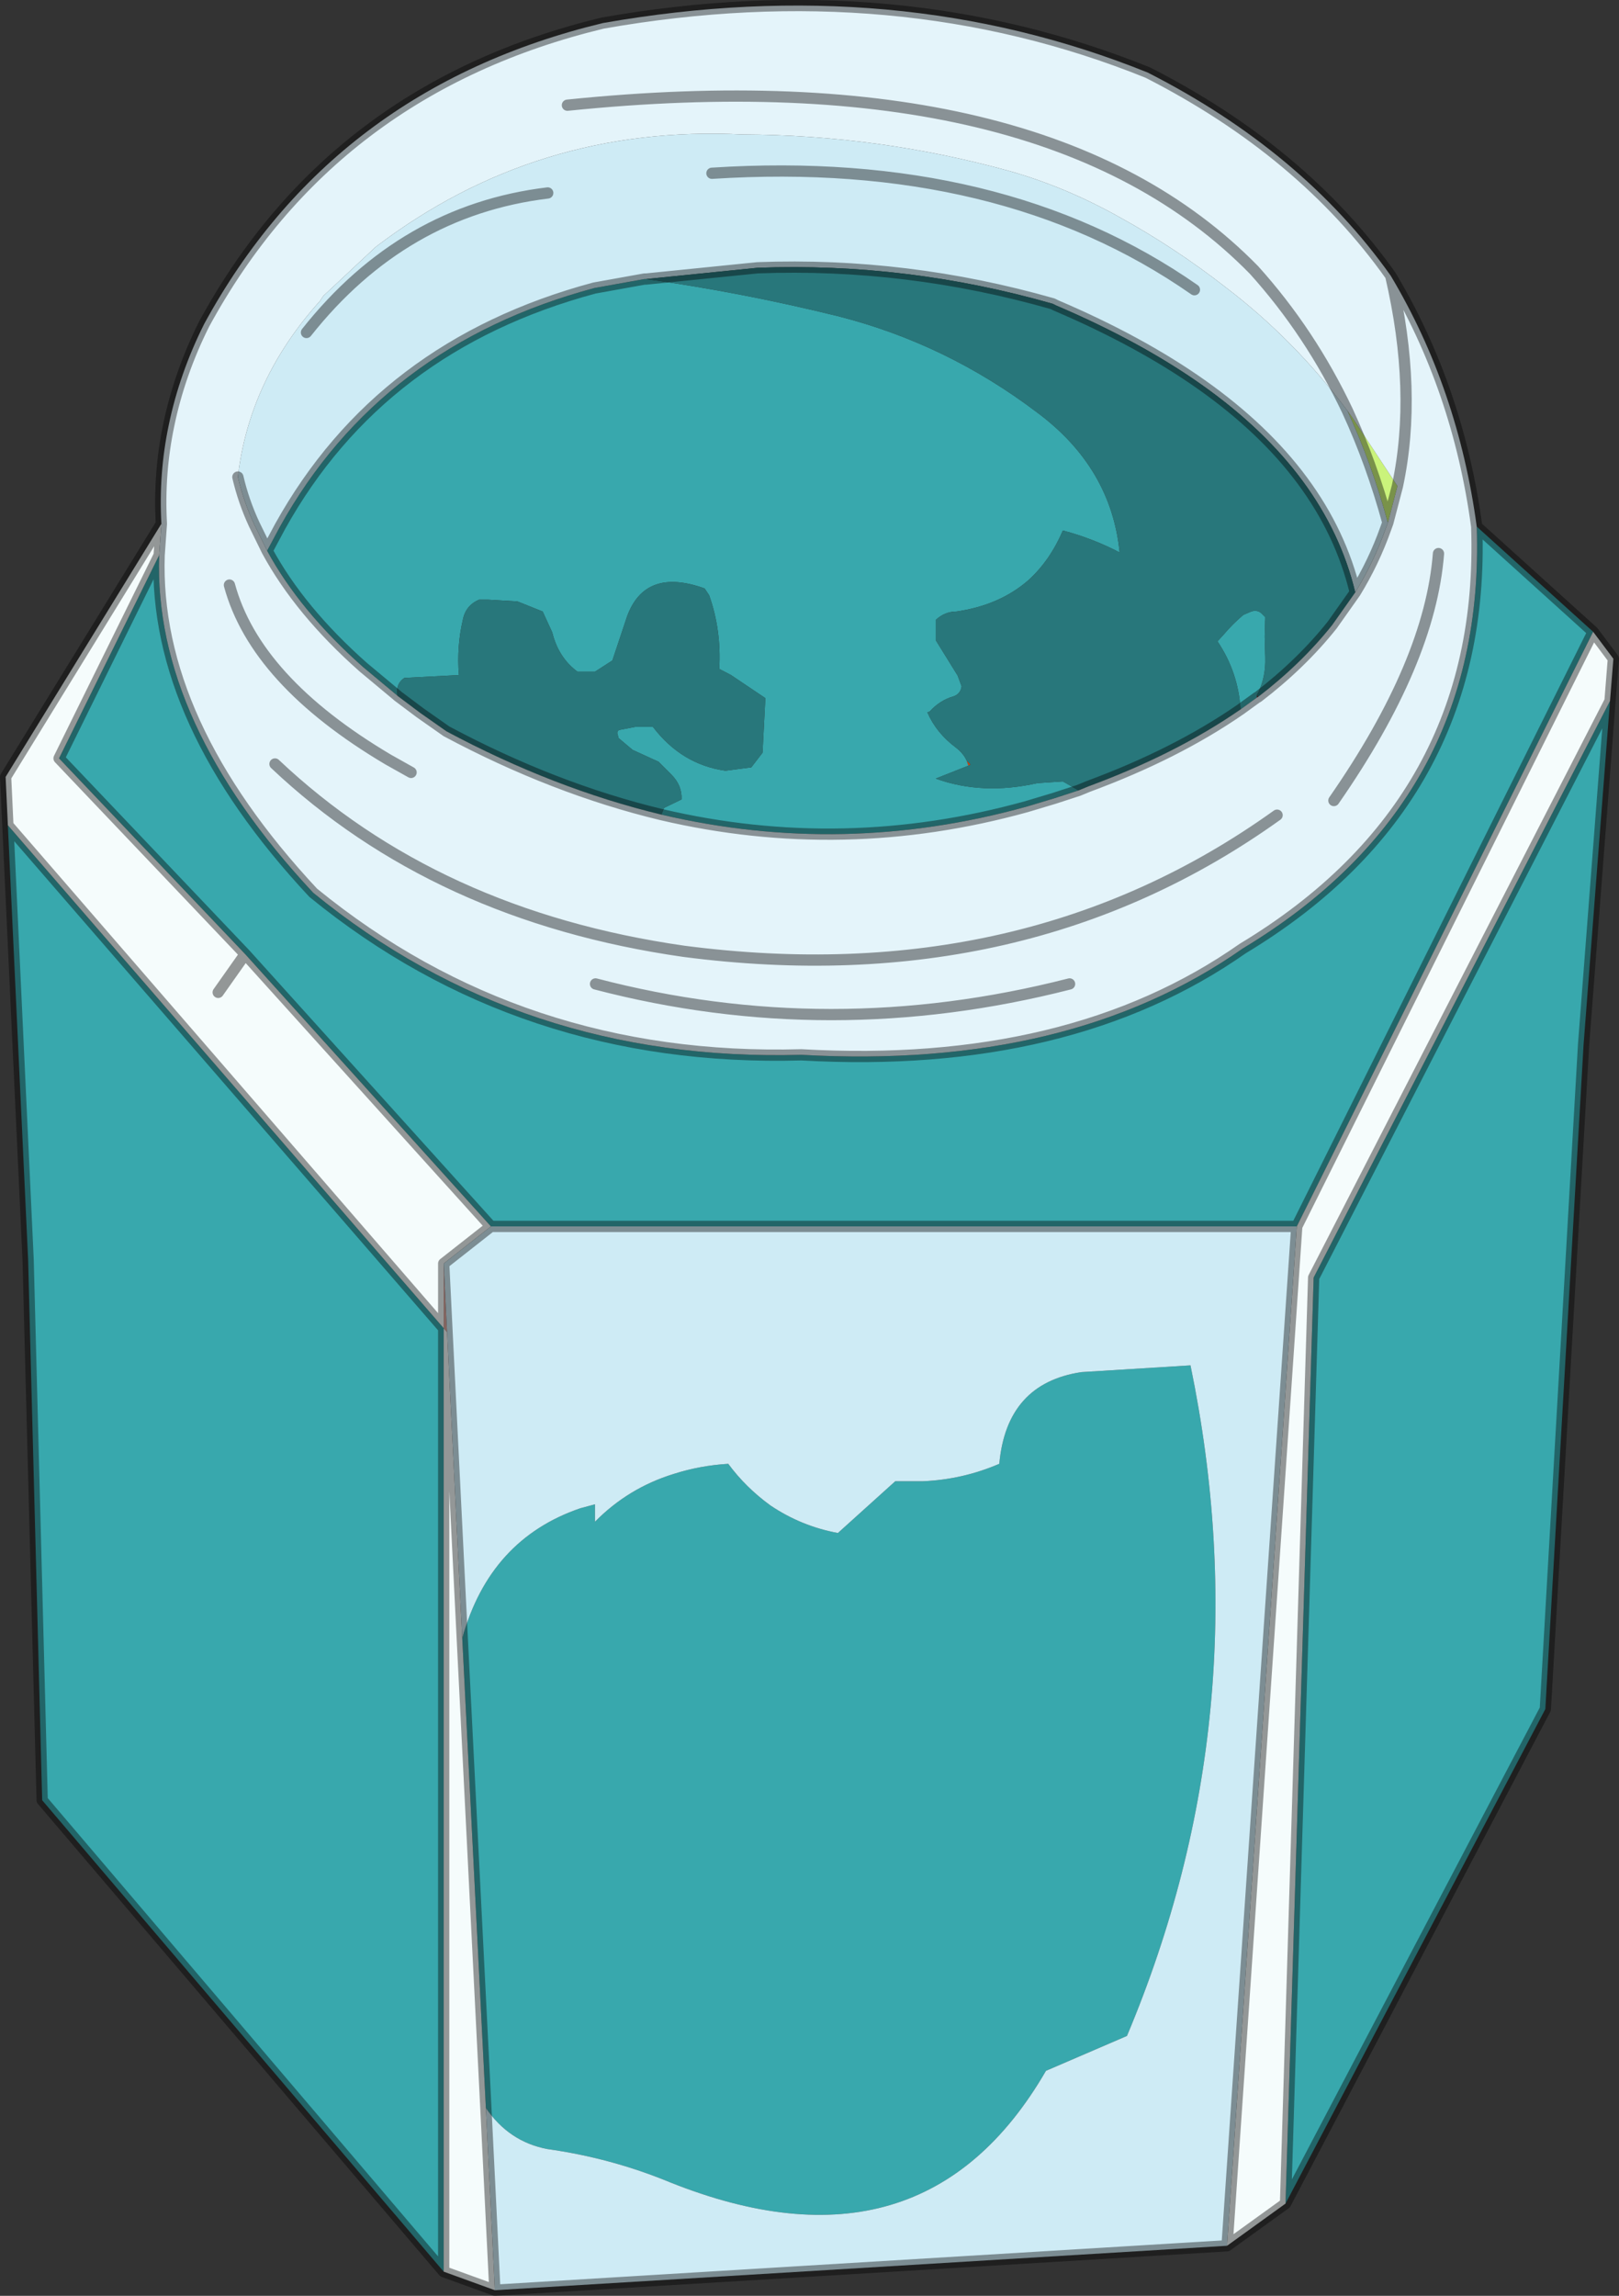 <?xml version="1.0" encoding="UTF-8" standalone="no"?>
<svg xmlns:xlink="http://www.w3.org/1999/xlink" height="204.05px" width="143.95px" xmlns="http://www.w3.org/2000/svg">
  <rect width="100%" height="100%" fill="#333333" stroke="none"/>
  <g transform="matrix(1.0, 0.0, 0.0, 1.0, -162.35, -128.0)">
    <path d="M274.2 189.95 L274.1 190.0 274.1 189.75 274.2 189.95" fill="#981314" fill-rule="evenodd" stroke="none"/>
    <path d="M201.8 246.05 L201.8 240.3 202.1 246.4 201.8 246.05" fill="#dca8a0" fill-rule="evenodd" stroke="none"/>
    <path d="M197.7 189.85 L197.65 189.8 197.7 189.8 197.7 189.85 M248.3 195.6 L248.65 195.95 248.45 196.05 248.3 195.6" fill="#c84311" fill-rule="evenodd" stroke="none"/>
    <path d="M286.6 171.2 L285.75 174.45 Q284.3 169.15 282.15 164.5 L282.65 165.2 286.6 171.2" fill="#caf37b" fill-rule="evenodd" stroke="none"/>
    <path d="M176.5 177.35 Q176.0 192.15 190.2 207.35 208.7 222.45 233.6 221.75 257.45 223.1 272.85 212.3 294.5 199.25 293.65 174.8 L304.0 184.15 277.65 237.0 206.0 237.0 184.15 212.8 167.6 195.4 176.5 177.35 M274.1 190.0 L272.65 191.05 Q272.45 187.75 270.6 185.0 L271.15 184.4 Q271.95 183.45 272.9 182.65 L273.6 182.35 Q274.2 182.15 274.6 182.6 L274.85 182.85 274.8 184.5 274.8 184.65 274.85 186.45 Q274.9 188.1 274.25 189.5 L274.1 189.75 274.1 190.0 M258.25 198.25 L256.1 198.95 253.6 199.7 Q237.35 204.2 221.15 200.4 L221.4 199.8 222.95 199.05 Q223.0 197.8 222.05 196.85 L220.9 195.7 218.6 194.65 217.35 193.6 217.3 193.4 Q217.1 192.9 217.55 192.85 L218.85 192.6 220.4 192.6 Q222.95 195.95 226.85 196.5 L229.15 196.2 230.15 194.9 230.4 190.05 227.35 188.0 226.3 187.45 Q226.5 184.0 225.4 180.9 L225.0 180.3 Q219.7 178.4 218.1 182.8 L216.8 186.7 215.25 187.7 213.7 187.7 Q212.0 186.45 211.45 184.2 L210.6 182.35 208.35 181.45 205.75 181.3 204.95 181.3 Q203.75 181.8 203.5 183.1 202.95 185.45 203.15 188.0 L198.3 188.25 Q197.5 188.8 197.7 189.8 L197.65 189.8 194.65 187.3 Q189.0 182.3 186.1 176.95 L187.25 174.8 Q196.2 158.7 215.2 153.6 L219.65 152.8 219.8 152.8 Q228.35 154.0 236.85 156.1 246.5 158.55 254.55 164.65 261.15 169.55 261.9 177.1 259.5 175.85 256.85 175.15 255.7 177.85 253.75 179.6 251.2 181.8 247.4 182.35 246.35 182.35 245.55 183.1 L245.55 184.9 247.5 188.05 247.85 189.0 Q247.75 189.7 247.1 189.9 245.9 190.25 245.0 191.25 L244.8 191.3 Q245.6 193.15 247.35 194.45 248.0 194.95 248.3 195.6 L248.45 196.05 245.55 197.2 Q249.7 198.7 254.6 197.6 L256.85 197.45 258.25 198.25 M163.05 201.35 L201.8 246.05 201.8 329.9 166.1 288.0 164.85 239.95 163.05 201.35 M276.65 323.85 L279.15 241.55 305.5 190.3 303.15 220.85 299.75 279.9 276.65 323.85 M203.45 273.6 Q205.9 264.8 213.95 262.05 L215.25 261.7 215.25 263.25 Q218.2 260.25 222.25 259.0 224.6 258.25 227.1 258.1 228.65 260.2 230.85 261.8 233.6 263.65 236.85 264.25 L241.95 259.65 244.4 259.65 Q247.95 259.5 251.2 258.1 251.85 250.95 258.5 249.95 L268.2 249.35 Q274.6 280.3 262.55 308.95 L255.35 312.05 Q244.4 330.95 221.9 321.95 216.7 319.8 211.0 319.0 207.6 318.35 205.55 315.35 L203.45 273.6" fill="#38a8ad" fill-rule="evenodd" stroke="none"/>
    <path d="M183.5 170.4 Q184.5 161.75 190.8 154.75 L191.1 154.3 195.75 149.95 Q210.05 139.05 228.35 139.95 240.5 140.0 252.1 143.2 257.05 144.6 261.8 147.25 266.8 150.0 271.35 153.55 277.45 158.2 282.15 164.5 284.3 169.15 285.75 174.45 L285.55 175.0 Q284.5 177.95 282.85 180.65 280.3 170.05 269.2 162.2 263.75 158.35 256.25 155.15 L255.95 155.0 Q243.0 151.3 229.7 151.8 L219.8 152.8 219.65 152.8 215.2 153.6 Q196.2 158.7 187.25 174.8 L186.1 176.95 184.95 174.6 Q184.0 172.55 183.5 170.4 M201.8 240.3 L206.0 237.0 277.65 237.0 271.45 327.6 206.35 331.55 205.55 315.35 Q207.6 318.35 211.0 319.0 216.7 319.8 221.9 321.95 244.4 330.95 255.35 312.05 L262.55 308.95 Q274.6 280.3 268.2 249.35 L258.5 249.95 Q251.85 250.95 251.2 258.1 247.95 259.5 244.4 259.65 L241.95 259.65 236.85 264.25 Q233.6 263.65 230.85 261.8 228.65 260.2 227.1 258.1 224.6 258.25 222.25 259.0 218.2 260.25 215.25 263.25 L215.25 261.7 213.95 262.05 Q205.9 264.8 203.45 273.6 L202.1 246.4 201.8 240.3 M211.05 145.15 Q198.2 146.7 189.6 157.55 198.2 146.7 211.05 145.15 M268.55 153.75 Q251.35 141.75 225.65 143.4 251.35 141.75 268.55 153.75" fill="#ceebf5" fill-rule="evenodd" stroke="none"/>
    <path d="M176.7 174.55 L176.5 177.35 167.6 195.4 184.15 212.8 206.0 237.0 201.8 240.3 201.8 246.05 163.05 201.35 162.85 197.05 176.7 174.55 M181.75 216.2 L184.15 212.8 181.75 216.2 M304.0 184.15 L305.8 186.55 305.5 190.3 279.15 241.55 276.65 323.85 271.45 327.6 277.65 237.0 304.0 184.15 M205.55 315.35 L206.35 331.55 201.8 329.9 201.8 246.05 202.1 246.4 203.45 273.6 205.55 315.35" fill="#f5fcfc" fill-rule="evenodd" stroke="none"/>
    <path d="M282.85 180.65 L280.8 183.55 Q278.05 187.0 274.2 189.95 L274.1 189.75 274.25 189.5 Q274.9 188.1 274.85 186.45 L274.8 184.65 274.8 184.5 274.85 182.85 274.6 182.6 Q274.2 182.15 273.6 182.35 L272.9 182.65 Q271.95 183.45 271.15 184.4 L270.6 185.0 Q272.45 187.75 272.65 191.05 266.95 195.0 259.1 197.9 L258.25 198.25 256.85 197.45 254.6 197.6 Q249.7 198.7 245.55 197.2 L248.45 196.05 248.65 195.95 248.3 195.6 Q248.0 194.95 247.35 194.45 245.6 193.15 244.8 191.3 L245.0 191.25 Q245.9 190.25 247.1 189.9 247.75 189.7 247.85 189.0 L247.5 188.05 245.55 184.9 245.55 183.1 Q246.35 182.35 247.4 182.35 251.2 181.8 253.75 179.6 255.7 177.85 256.85 175.15 259.5 175.85 261.9 177.1 261.15 169.55 254.55 164.65 246.5 158.55 236.85 156.1 228.35 154.0 219.8 152.8 L229.7 151.8 Q243.0 151.3 255.95 155.0 L256.25 155.15 Q263.75 158.35 269.2 162.2 280.3 170.05 282.85 180.65 M221.15 200.4 Q211.6 198.1 202.05 193.0 L199.7 191.35 197.7 189.85 197.7 189.8 Q197.5 188.8 198.3 188.25 L203.15 188.0 Q202.95 185.45 203.5 183.1 203.75 181.8 204.95 181.3 L205.75 181.3 208.35 181.45 210.6 182.35 211.45 184.2 Q212.0 186.45 213.7 187.7 L215.25 187.7 216.8 186.7 218.1 182.8 Q219.7 178.4 225.0 180.3 L225.4 180.9 Q226.5 184.0 226.3 187.45 L227.35 188.0 230.4 190.05 230.15 194.9 229.15 196.2 226.85 196.5 Q222.95 195.95 220.4 192.6 L218.85 192.6 217.55 192.85 Q217.1 192.9 217.3 193.4 L217.35 193.6 218.6 194.65 220.9 195.7 222.05 196.85 Q223.0 197.8 222.95 199.05 L221.4 199.8 221.15 200.4" fill="#28777b" fill-rule="evenodd" stroke="none"/>
    <path d="M282.15 164.5 Q277.45 158.2 271.35 153.55 266.8 150.0 261.8 147.25 257.05 144.6 252.1 143.2 240.5 140.0 228.35 139.95 210.05 139.05 195.75 149.95 L191.1 154.3 190.8 154.75 Q184.5 161.75 183.5 170.4 184.0 172.55 184.95 174.6 L186.1 176.95 Q189.0 182.3 194.65 187.3 L197.65 189.8 197.7 189.85 199.7 191.35 202.05 193.0 Q211.6 198.1 221.15 200.4 237.35 204.2 253.6 199.7 L256.1 198.95 258.25 198.25 259.1 197.9 Q266.95 195.0 272.65 191.05 L274.1 190.0 274.2 189.95 Q278.05 187.0 280.8 183.55 L282.85 180.65 Q284.5 177.95 285.55 175.0 L285.75 174.45 286.6 171.2 Q288.4 162.8 286.0 152.5 288.4 162.8 286.6 171.2 L282.65 165.2 282.15 164.5 Q278.85 157.55 273.85 152.0 255.25 133.0 212.8 137.35 255.25 133.0 273.85 152.0 278.85 157.55 282.15 164.5 M176.7 174.55 Q176.45 170.1 177.35 165.8 178.3 161.2 180.5 156.8 191.9 135.85 215.95 130.05 242.1 125.45 264.4 134.45 278.15 141.45 286.0 152.5 292.0 162.55 293.65 174.8 294.5 199.25 272.85 212.3 257.45 223.1 233.6 221.75 208.7 222.45 190.2 207.35 176.0 192.15 176.5 177.35 L176.7 174.55 M198.9 196.65 L196.85 195.5 Q185.05 188.5 182.75 180.0 185.05 188.5 196.85 195.5 L198.9 196.65 M280.95 199.15 Q289.5 186.85 290.25 177.2 289.5 186.85 280.95 199.15 M257.45 215.45 Q236.15 220.9 215.3 215.45 236.15 220.9 257.45 215.45 M275.9 200.45 Q253.5 216.5 223.15 212.55 201.1 209.4 186.8 195.9 201.1 209.4 223.15 212.55 253.5 216.5 275.9 200.45" fill="#e4f4fa" fill-rule="evenodd" stroke="none"/>
    <path d="M282.15 164.5 Q278.85 157.55 273.85 152.0 255.25 133.0 212.8 137.35 M286.0 152.5 Q278.15 141.45 264.4 134.45 242.1 125.45 215.95 130.05 191.9 135.85 180.5 156.8 178.3 161.2 177.35 165.8 176.45 170.1 176.7 174.55 L176.5 177.35 Q176.0 192.15 190.2 207.35 208.7 222.45 233.6 221.75 257.45 223.1 272.85 212.3 294.5 199.25 293.65 174.8 292.0 162.55 286.0 152.5 288.4 162.8 286.6 171.2 L285.75 174.45 285.55 175.0 Q284.5 177.95 282.85 180.65 L280.8 183.55 Q278.05 187.0 274.2 189.95 L274.1 190.0 272.65 191.05 Q266.95 195.0 259.1 197.9 L258.25 198.25 256.1 198.95 253.6 199.7 Q237.35 204.2 221.15 200.4 211.6 198.1 202.05 193.0 L199.7 191.35 197.7 189.85 197.65 189.8 194.65 187.3 Q189.0 182.3 186.1 176.95 L184.95 174.6 Q184.0 172.55 183.5 170.4 M184.15 212.8 L167.6 195.4 176.5 177.35 M176.7 174.55 L162.85 197.05 163.05 201.35 201.8 246.05 201.8 240.3 206.0 237.0 184.15 212.8 181.75 216.2 M186.1 176.95 L187.25 174.8 Q196.2 158.7 215.2 153.6 L219.65 152.8 219.8 152.8 229.7 151.8 Q243.0 151.3 255.95 155.0 L256.25 155.15 Q263.75 158.35 269.2 162.2 280.3 170.05 282.85 180.65 M182.75 180.0 Q185.05 188.5 196.85 195.5 L198.9 196.65 M189.6 157.55 Q198.2 146.7 211.05 145.15 M305.5 190.3 L305.8 186.55 304.0 184.15 277.65 237.0 271.45 327.6 276.65 323.85 279.15 241.55 305.5 190.3 303.15 220.85 299.75 279.9 276.65 323.85 M304.0 184.15 L293.65 174.8 M282.15 164.5 Q284.3 169.15 285.75 174.45 M225.65 143.4 Q251.35 141.75 268.55 153.75 M205.55 315.35 L206.35 331.55 271.45 327.6 M202.1 246.4 L201.8 240.3 M201.8 246.05 L202.1 246.4 203.45 273.6 205.55 315.35 M163.05 201.35 L164.85 239.95 166.1 288.0 201.8 329.9 201.8 246.05 M201.8 329.9 L206.35 331.55 M206.0 237.0 L277.65 237.0 M186.8 195.9 Q201.1 209.4 223.15 212.55 253.5 216.5 275.9 200.45 M215.3 215.45 Q236.15 220.9 257.45 215.45 M290.25 177.2 Q289.5 186.85 280.95 199.15" fill="none" stroke="#000000" stroke-linecap="round" stroke-linejoin="round" stroke-opacity="0.4" stroke-width="1.0"/>
  </g>
</svg>
